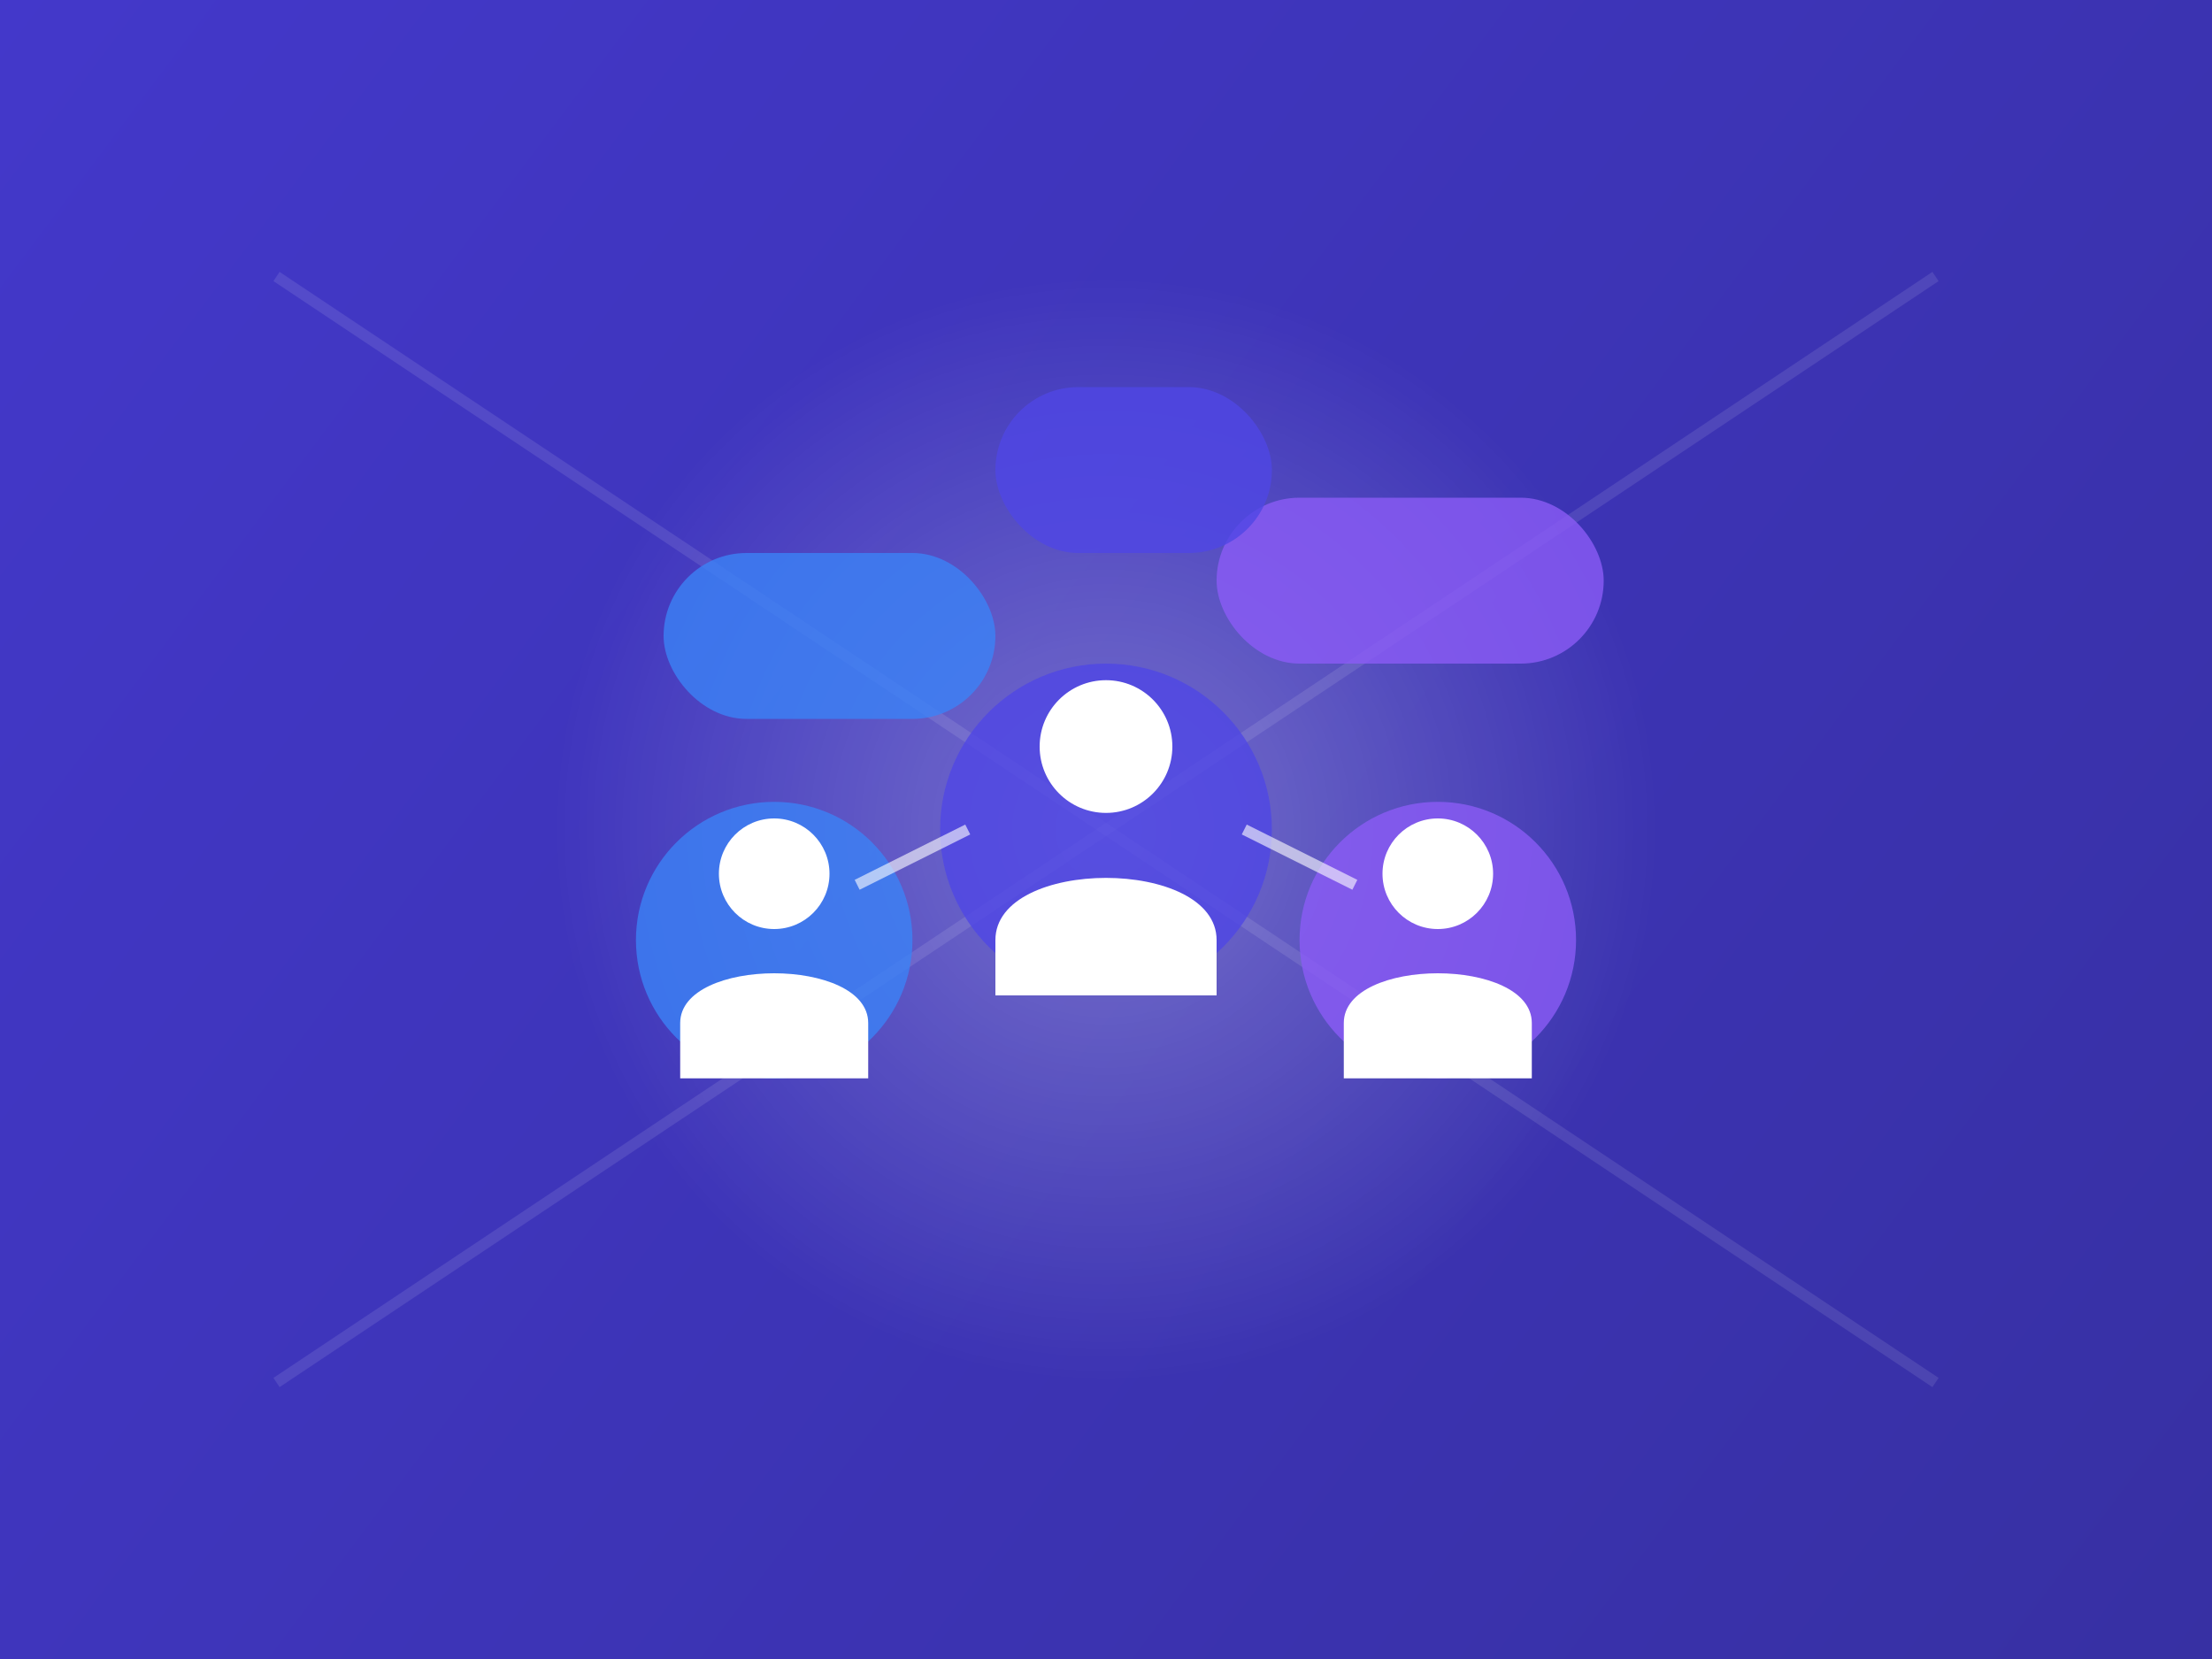 <svg width="400" height="300" viewBox="0 0 400 300" fill="none" xmlns="http://www.w3.org/2000/svg">
  <rect x="0" y="0" width="400" height="300" fill="#333333" stroke="none"/>
  <!-- Background -->
  <rect width="400" height="300" fill="url(#paint0_linear)" />
  
  <!-- Decorative elements -->
  <circle cx="200" cy="150" r="100" fill="url(#paint1_radial)" opacity="0.3" />
  <path d="M50 50 L350 250" stroke="rgba(255,255,255,0.1)" stroke-width="2" />
  <path d="M350 50 L50 250" stroke="rgba(255,255,255,0.1)" stroke-width="2" />
  
  <!-- Community illustration -->
  <!-- Person 1 (center) -->
  <circle cx="200" cy="150" r="30" fill="#4F46E5" opacity="0.8" />
  <circle cx="200" cy="135" r="12" fill="white" />
  <path d="M180 170 C180 155 220 155 220 170 L220 180 L180 180 L180 170" fill="white" />
  
  <!-- Person 2 (left) -->
  <circle cx="140" cy="170" r="25" fill="#3B82F6" opacity="0.8" />
  <circle cx="140" cy="158" r="10" fill="white" />
  <path d="M123 185 C123 173 157 173 157 185 L157 195 L123 195 L123 185" fill="white" />
  
  <!-- Person 3 (right) -->
  <circle cx="260" cy="170" r="25" fill="#8B5CF6" opacity="0.8" />
  <circle cx="260" cy="158" r="10" fill="white" />
  <path d="M243 185 C243 173 277 173 277 185 L277 195 L243 195 L243 185" fill="white" />
  
  <!-- Connection lines -->
  <line x1="175" y1="150" x2="155" y2="160" stroke="white" stroke-width="2" opacity="0.6" />
  <line x1="225" y1="150" x2="245" y2="160" stroke="white" stroke-width="2" opacity="0.6" />
  
  <!-- Chat bubbles -->
  <rect x="120" y="100" width="60" height="30" rx="15" fill="#3B82F6" opacity="0.8" />
  <rect x="220" y="90" width="70" height="30" rx="15" fill="#8B5CF6" opacity="0.8" />
  <rect x="180" y="70" width="50" height="30" rx="15" fill="#4F46E5" opacity="0.8" />
  
  <!-- Gradients -->
  <defs>
    <linearGradient id="paint0_linear" x1="0" y1="0" x2="400" y2="300" gradientUnits="userSpaceOnUse">
      <stop stop-color="#4338CA" />
      <stop offset="1" stop-color="#3730A3" />
    </linearGradient>
    <radialGradient id="paint1_radial" cx="0" cy="0" r="1" gradientUnits="userSpaceOnUse" gradientTransform="translate(200 150) rotate(90) scale(100)">
      <stop stop-color="white" />
      <stop offset="1" stop-color="white" stop-opacity="0" />
    </radialGradient>
  </defs>
</svg>